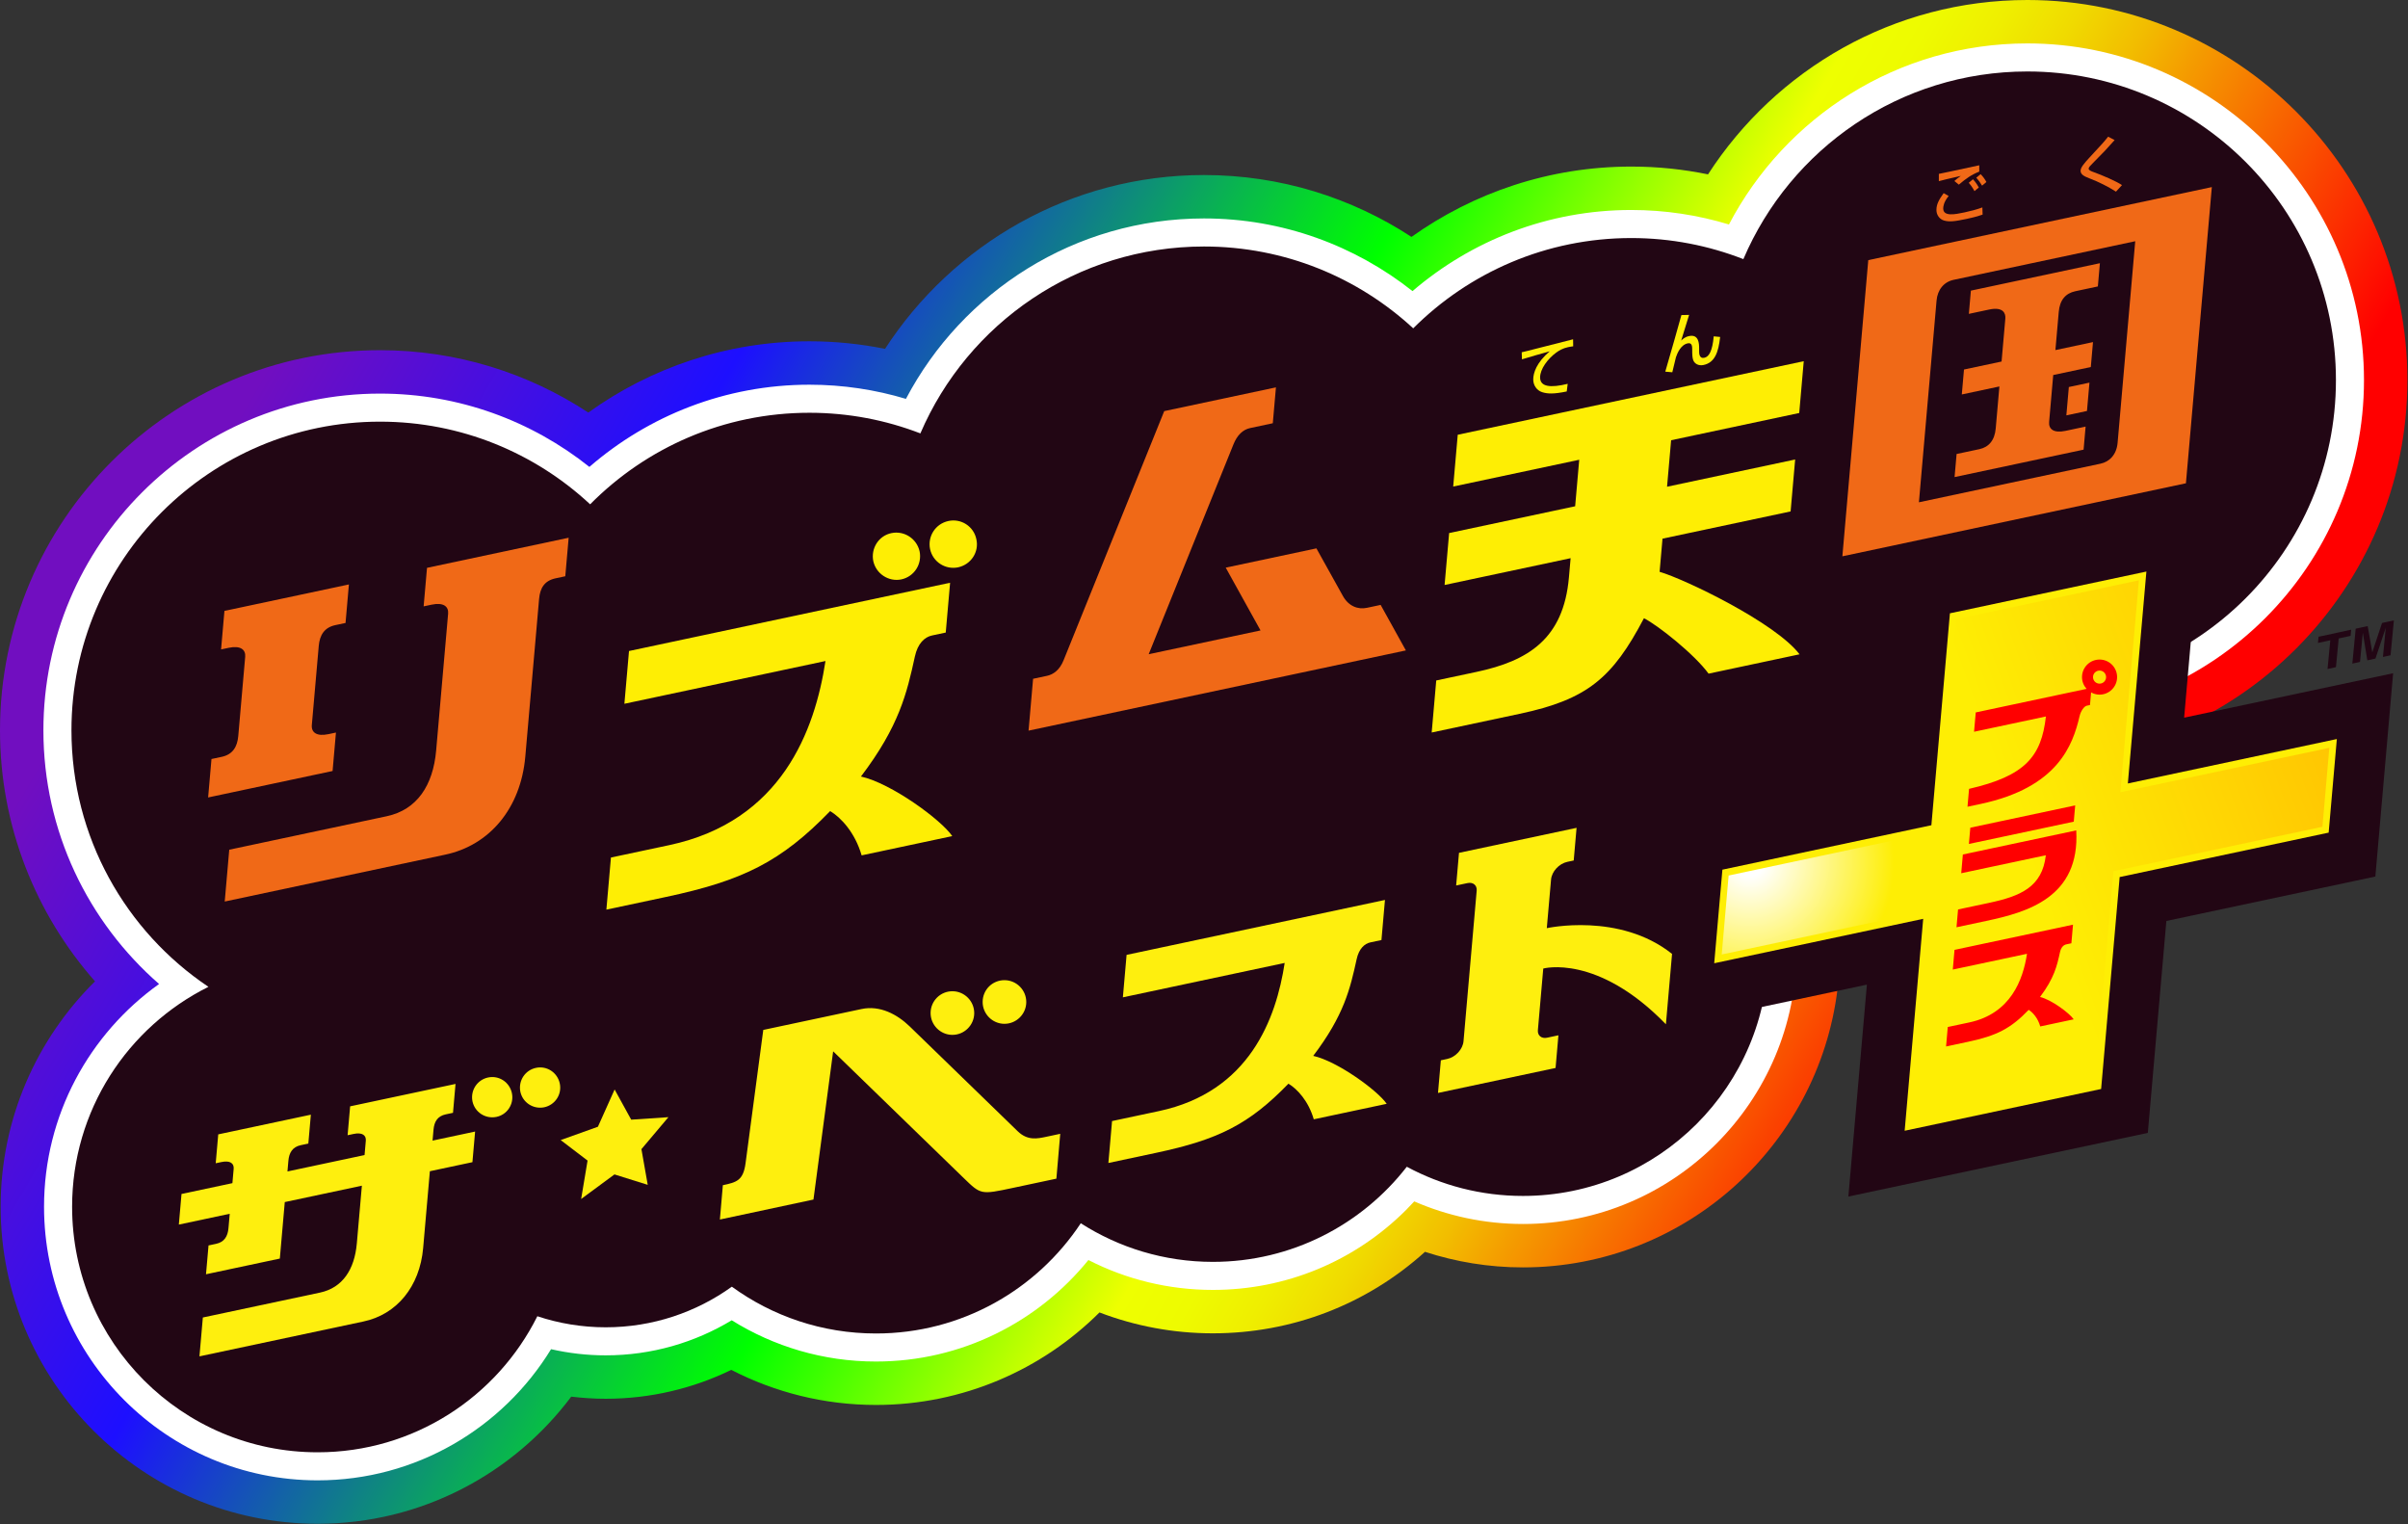 <?xml version="1.0" encoding="UTF-8" standalone="no"?>
<!-- Generator: Adobe Illustrator 25.0.0, SVG Export Plug-In . SVG Version: 6.00 Build 0)  -->

<svg
   version="1.1"
   id="Layer_1"
   x="0px"
   y="0px"
   viewBox="0 0 666.667 421.904"
   xml:space="preserve"
   sodipodi:docname="Rhythm Tengoku The Best+ (リズム天国 ザ・ベスト＋) Logo (Fever Style).svg"
   width="666.667"
   height="421.904"
   inkscape:version="1.2.2 (b0a8486541, 2022-12-01)"
   xmlns:inkscape="http://www.inkscape.org/namespaces/inkscape"
   xmlns:sodipodi="http://sodipodi.sourceforge.net/DTD/sodipodi-0.dtd"
   xmlns:xlink="http://www.w3.org/1999/xlink"
   xmlns="http://www.w3.org/2000/svg"
   xmlns:svg="http://www.w3.org/2000/svg"><rect x="0" y="0" width="666.667" height="421.904" fill="#333333" stroke="none"/><defs
   id="defs79" /><sodipodi:namedview
   id="namedview77"
   pagecolor="#505050"
   bordercolor="#eeeeee"
   borderopacity="1"
   inkscape:showpageshadow="0"
   inkscape:pageopacity="0"
   inkscape:pagecheckerboard="0"
   inkscape:deskcolor="#505050"
   showgrid="false"
   inkscape:zoom="2.844"
   inkscape:cx="409.45851"
   inkscape:cy="226.09001"
   inkscape:window-width="2560"
   inkscape:window-height="1400"
   inkscape:window-x="0"
   inkscape:window-y="0"
   inkscape:window-maximized="1"
   inkscape:current-layer="Layer_1" />
<style
   type="text/css"
   id="style2">
	.st0{fill:url(#Spectrum_1_);}
	.st1{fill:#FFFFFF;}
	.st2{fill:#220614;}
	.st3{fill:#FEEE04;}
	.st4{fill:url(#SVGID_1_);}
	.st5{clip-path:url(#SVGID_3_);fill:url(#SVGID_4_);}
	.st6{fill:#FF0000;}
	.st7{fill:#FEEF0E;}
	.st8{fill:#F06917;}
</style>
<g
   id="Cloud_00000017518880614512439360000012841072752615782043_"
   transform="scale(1.333)">
	<linearGradient
   id="Spectrum_1_"
   gradientUnits="userSpaceOnUse"
   x1="411.134"
   y1="253.977"
   x2="49.333"
   y2="45.091">
		<stop
   offset="0.05"
   style="stop-color:#FF0000"
   id="stop4" />
		<stop
   offset="0.2"
   style="stop-color:#F49F00"
   id="stop6" />
		<stop
   offset="0.226"
   style="stop-color:#F2BD00"
   id="stop8" />
		<stop
   offset="0.258"
   style="stop-color:#F0DA00"
   id="stop10" />
		<stop
   offset="0.289"
   style="stop-color:#EFEE00"
   id="stop12" />
		<stop
   offset="0.32"
   style="stop-color:#EEFB00"
   id="stop14" />
		<stop
   offset="0.35"
   style="stop-color:#EEFF00"
   id="stop16" />
		<stop
   offset="0.5"
   style="stop-color:#00FF00"
   id="stop18" />
		<stop
   offset="0.75"
   style="stop-color:#1D0FFF"
   id="stop20" />
		<stop
   offset="0.95"
   style="stop-color:#710EC0"
   id="stop22" />
	</linearGradient>
	<path
   id="Spectrum"
   class="st0"
   d="m 421.064,0 c -27.788,3.1e-4 -52.25,14.447 -66.32,36.21 -5.149,-1.06 -10.478,-1.618 -15.936,-1.618 -17.005,0 -32.757,5.423 -45.657,14.605 -12.4,-8.113 -27.199,-12.849 -43.091,-12.849 -27.741,0 -52.167,14.397 -66.248,36.098 -5.075,-1.028 -10.323,-1.572 -15.696,-1.572 -17.125,0 -32.98,5.499 -45.931,14.8 C 109.754,77.497 94.896,72.722 78.936,72.722 35.411,72.722 0,108.132 0,151.658 c 0,19.967 7.467,38.213 19.735,52.13 -12.091,11.943 -19.601,28.514 -19.601,46.811 0,36.298 29.531,65.83 65.83,65.83 21.519,0 40.659,-10.38 52.678,-26.395 2.356,0.279 4.74,0.437 7.149,0.437 9.35,0 18.203,-2.16 26.094,-6 9.014,4.645 19.223,7.285 30.043,7.285 18.101,0 34.517,-7.346 46.429,-19.209 7.418,2.837 15.363,4.337 23.543,4.336 16.437,0 31.953,-5.986 44.063,-16.923 6.411,2.089 13.245,3.233 20.345,3.233 34.141,0 62.288,-26.128 65.514,-59.437 19.37,-8.05 34.082,-25.094 38.923,-45.891 0.107,4.3e-4 0.213,0.008 0.321,0.008 C 464.59,157.872 500,122.462 500,78.936 500,35.411 464.59,0 421.064,0 Z"
   style="fill:url(#Spectrum_1_)" />
	<path
   id="White"
   class="st1"
   d="M 421.064,9.014 C 394.165,9.014 370.781,24.292 359.091,46.616 352.668,44.665 345.861,43.606 338.809,43.606 c -17.337,0 -33.208,6.357 -45.44,16.844 -11.92,-9.434 -26.961,-15.088 -43.308,-15.088 -26.845,0 -50.191,15.215 -61.905,37.467 -6.352,-1.904 -13.076,-2.941 -20.039,-2.941 -17.461,0 -33.435,6.448 -45.702,17.07 -11.946,-9.516 -27.055,-15.222 -43.479,-15.222 -38.555,0 -69.922,31.367 -69.922,69.922 0,21.001 9.319,39.854 24.024,52.682 -14.445,10.312 -23.89,27.198 -23.89,46.258 0,31.328 25.488,56.816 56.816,56.816 20.499,0 38.495,-10.915 48.488,-27.236 3.679,0.835 7.474,1.278 11.338,1.278 9.571,0 18.531,-2.663 26.183,-7.282 8.703,5.423 18.966,8.567 29.954,8.567 17.796,0 33.7,-8.23 44.126,-21.078 7.906,4.048 16.708,6.205 25.846,6.205 15.176,0 29.444,-5.91 40.175,-16.641 0.568,-0.568 1.115,-1.151 1.656,-1.739 6.925,3.011 14.556,4.69 22.576,4.69 31.328,0 56.816,-25.488 56.816,-56.816 0,-0.017 -10e-4,-0.034 -10e-4,-0.051 21.637,-6.572 37.845,-25.725 40.067,-48.908 2.587,0.291 5.212,0.456 7.875,0.456 38.556,0 69.922,-31.367 69.922,-69.922 0,-38.555 -31.366,-69.922 -69.922,-69.922 z" />
	<path
   id="Black"
   class="st2"
   d="m 421.065,14.842 c -26.48,6e-5 -49.206,16.06 -58.978,38.97 -7.218,-2.816 -15.063,-4.378 -23.277,-4.378 -17.686,0 -33.698,7.164 -45.295,18.747 -11.423,-10.543 -26.683,-16.991 -43.453,-16.991 -26.418,6e-5 -49.096,15.986 -58.906,38.81 -7.152,-2.757 -14.915,-4.284 -23.039,-4.284 -17.817,0 -33.931,7.275 -45.548,19.01 C 111.126,94.083 95.796,87.563 78.936,87.563 c -35.399,0 -64.095,28.696 -64.095,64.095 0,22.205 11.295,41.769 28.449,53.271 -16.779,8.347 -28.315,25.657 -28.315,45.67 6e-5,28.16 22.829,50.989 50.989,50.989 19.989,-6e-5 37.28,-11.508 45.639,-28.254 4.462,1.482 9.229,2.297 14.188,2.297 9.782,0 18.826,-3.132 26.208,-8.433 8.406,6.107 18.743,9.718 29.928,9.718 17.774,-6e-5 33.416,-9.1 42.543,-22.889 7.922,5.067 17.328,8.016 27.429,8.016 16.386,0 30.957,-7.739 40.285,-19.751 7.182,3.864 15.395,6.061 24.122,6.061 28.16,0 50.989,-22.828 50.989,-50.989 0,-1.52 -0.079,-3.021 -0.21,-4.508 23.15,-4.82 40.544,-25.334 40.544,-49.914 0,-0.449 -0.022,-0.893 -0.034,-1.339 4.344,0.929 8.847,1.429 13.469,1.429 35.398,-6e-5 64.095,-28.696 64.095,-64.095 -7e-5,-35.398 -28.696,-64.095 -64.095,-64.095 z" />
</g>
<g
   id="_xFF0B__00000023978629862808746240000012705924551133601969_"
   transform="scale(1.333)">
	<g
   id="_xFF0B__00000173140946624033897590000005884751654392479132_">
		<polygon
   class="st2"
   points="391.437,162.254 348.031,171.48 344.338,213.697 387.743,204.471 383.893,248.48 446.089,235.26 449.94,191.251 493.344,182.025 497.038,139.808 453.633,149.033 457.483,105.024 395.287,118.244 "
   id="polygon29" />
		<polygon
   class="st3"
   points="401.135,171.371 357.731,180.597 356.03,200.033 399.435,190.807 395.585,234.817 436.39,226.143 440.241,182.133 483.646,172.907 485.346,153.471 441.941,162.697 445.791,118.688 404.986,127.361 "
   id="polygon31" />
		
			<linearGradient
   id="SVGID_1_"
   gradientUnits="userSpaceOnUse"
   x1="358.045"
   y1="199.57"
   x2="483.274"
   y2="153.99"
   gradientTransform="translate(0.029,-0.028)">
			<stop
   offset="0.5"
   style="stop-color:#FEEE04"
   id="stop33" />
			<stop
   offset="1"
   style="stop-color:#FFC602"
   id="stop35" />
		</linearGradient>
		<polygon
   class="st4"
   points="402.429,172.587 359.024,181.812 357.589,198.211 400.994,188.985 397.144,232.995 435.097,224.928 438.947,180.918 482.352,171.692 483.787,155.293 440.382,164.519 444.232,120.509 406.279,128.577 "
   id="polygon38"
   style="fill:url(#SVGID_1_)" />
		<g
   id="g53">
			<defs
   id="defs41">
				<polygon
   id="SVGID_2_"
   points="402.429,172.587 359.024,181.812 357.589,198.211 400.994,188.985 " />
			</defs>
			<clipPath
   id="SVGID_3_">
				<use
   xlink:href="#SVGID_2_"
   style="overflow:visible"
   id="use43" />
			</clipPath>
			
				<radialGradient
   id="SVGID_4_"
   cx="357.35"
   cy="164.834"
   r="33.786"
   gradientTransform="matrix(0.888,0,0,0.888,46.095,32.555)"
   gradientUnits="userSpaceOnUse">
				<stop
   offset="0.1"
   style="stop-color:#FFFFFF"
   id="stop46" />
				<stop
   offset="1"
   style="stop-color:#FEEE04"
   id="stop48" />
			</radialGradient>
			<circle
   class="st5"
   cx="364.919"
   cy="180.854"
   r="30"
   clip-path="url(#SVGID_3_)"
   id="circle51"
   style="fill:url(#SVGID_4_)" />
		</g>
	</g>
	<path
   d="m 405.583,201.344 15.411,-3.276 c -0.817,5.368 -3.363,12.42 -11.991,14.254 l -4.463,0.948 -0.353,4.041 4.561,-0.969 c 5.905,-1.255 8.831,-2.712 12.592,-6.631 0.838,0.511 1.902,1.671 2.408,3.443 l 6.945,-1.477 c -0.847,-1.27 -4.673,-4.114 -6.991,-4.641 2.935,-3.897 3.527,-6.463 4.141,-9.293 0.218,-1.024 0.752,-1.515 1.317,-1.636 l 1.052,-0.223 0.338,-3.864 -24.609,5.231 z"
   style="fill:#ff0000;fill-opacity:1;fill-rule:nonzero;stroke:none;stroke-width:1"
   id="path92"
   inkscape:label="ス_00000160911995088544112370000005242546550198220702_" />
	<path
   id="ラ_00000114056871430565657440000016529277418042836376_"
   class="st6"
   d="m 430.708,170.628 -21.781,4.63 0.295,-3.377 21.781,-4.63 z m 0.513,1.815 -23.548,5.005 -0.34,3.891 17.572,-3.735 c -0.743,6.613 -5.266,8.502 -11.814,9.894 l -6.416,1.364 -0.323,3.697 6.172,-1.312 c 8.475,-1.801 19.505,-4.863 18.697,-18.804 z" />
	<path
   id="プ_00000142854579260606841270000017491025503693266609_"
   class="st6"
   d="m 436.095,136.965 c -2.013,-0.018 -3.659,1.6 -3.677,3.613 -0.008,0.955 0.359,1.82 0.954,2.475 l -23.022,4.893 -0.351,4.013 14.922,-3.172 c -0.938,8.356 -4.332,12.349 -15.96,15.03 l -0.325,3.713 2.716,-0.577 c 15.976,-3.396 19.147,-12.124 20.57,-18.261 0.235,-1.012 0.917,-2.02 1.483,-2.14 l 0.671,-0.143 0.23,-2.625 c 0.514,0.285 1.095,0.464 1.724,0.469 2.013,0.018 3.659,-1.6 3.677,-3.613 0.018,-2.013 -1.6,-3.659 -3.613,-3.676 z m -0.044,5.004 c -0.751,-0.007 -1.354,-0.62 -1.347,-1.371 0.007,-0.751 0.62,-1.354 1.371,-1.347 0.751,0.007 1.354,0.62 1.347,1.371 -0.007,0.751 -0.62,1.354 -1.371,1.347 z" />
</g>
<g
   id="リズム天国_ザ_x30FB_ベスト"
   transform="scale(1.333)">
	<path
   id="ト_00000165925890065150918060000006385339720981279673_"
   class="st7"
   d="m 321.26,192.746 0.883,-10.094 c 0.145,-1.662 1.654,-3.309 3.377,-3.675 l 1.33,-0.283 0.593,-6.781 -24.419,5.19 -0.593,6.781 2.362,-0.502 c 1.155,-0.246 2.001,0.462 1.905,1.565 l -2.737,31.279 c -0.145,1.662 -1.654,3.309 -3.377,3.675 l -1.33,0.283 -0.593,6.781 24.419,-5.19 0.593,-6.781 -2.362,0.502 c -1.155,0.245 -2.001,-0.462 -1.905,-1.565 l 1.12,-12.801 c 0,0 11.23,-3.11 25.47,11.574 l 1.278,-14.612 c -10.9,-8.697 -26.015,-5.346 -26.015,-5.346 z" />
	<path
   d="m 272.748,219.265 c 6.391,-8.409 7.676,-13.939 9.009,-20.038 0.472,-2.207 1.636,-3.268 2.869,-3.53 l 2.292,-0.487 0.729,-8.323 -53.662,11.406 -0.772,8.817 33.607,-7.143 c -1.771,11.565 -7.308,26.767 -26.121,30.766 l -9.733,2.069 -0.762,8.706 9.949,-2.116 c 12.877,-2.736 19.255,-5.891 27.448,-14.351 1.828,1.095 4.153,3.587 5.261,7.399 l 15.145,-3.219 c -1.853,-2.731 -10.205,-8.834 -15.259,-9.956"
   style="fill:#feef0e;fill-opacity:1;fill-rule:nonzero;stroke:none;stroke-width:1"
   id="path108"
   inkscape:label="ス_00000124847756189492409450000002889013363606746276_" />
	<path
   id="ベ"
   class="st7"
   d="m 197.849,205.844 c 2.492,0.022 4.513,2.078 4.491,4.57 -0.022,2.492 -2.078,4.513 -4.57,4.491 -2.492,-0.022 -4.513,-2.078 -4.491,-4.57 0.022,-2.492 2.046,-4.513 4.57,-4.491 z m 10.81,-2.297 c 2.492,0.022 4.513,2.078 4.491,4.57 -0.022,2.492 -2.078,4.513 -4.57,4.491 -2.492,-0.022 -4.513,-2.078 -4.491,-4.57 0.022,-2.524 2.046,-4.513 4.57,-4.491 z m 11.545,31.904 -2.925,0.622 c -1.866,0.397 -3.872,0.823 -5.914,-1.158 l -22.431,-21.768 c -2.589,-2.51 -6.179,-4.42 -9.984,-3.611 l -20.422,4.341 -3.679,27.671 c -0.48,3.611 -1.861,3.967 -4.716,4.574 l -0.617,7.128 19.434,-4.147 4.092,-30.779 27.155,26.353 c 3.525,3.42 3.525,3.42 10.156,2.011 l 9.054,-1.924 z" />
	<polygon
   id="_x2605_"
   class="st7"
   points="124.183,233.984 116.45,236.75 122.034,241.011 120.7,248.988 127.621,243.885 134.528,246.048 133.222,238.633 138.826,231.994 131.097,232.514 127.652,226.247 " />
	<path
   id="ザ"
   class="st7"
   d="m 89.838,236.863 8.838,-1.879 -0.556,6.358 -8.838,1.879 -1.396,15.954 c -0.703,8.034 -5.523,13.813 -12.413,15.254 l -34.048,7.237 0.706,-8.07 24.348,-5.175 c 4.678,-1.001 7.158,-4.798 7.633,-10.222 l 1.048,-11.976 -16.013,3.404 -1.027,11.733 -15.334,3.259 0.524,-5.987 1.583,-0.337 c 1.703,-0.362 2.411,-1.564 2.558,-3.236 l 0.263,-3.003 -10.571,2.247 0.556,-6.358 10.571,-2.247 0.26,-2.97 c 0.098,-1.127 -0.717,-1.801 -2.559,-1.41 l -1.168,0.248 0.525,-5.998 19.235,-4.089 -0.525,5.999 -1.58,0.336 c -1.708,0.363 -2.415,1.568 -2.56,3.225 l -0.195,2.229 16.013,-3.404 0.26,-2.972 c 0.099,-1.127 -0.722,-1.798 -2.561,-1.407 l -1.221,0.26 0.525,-5.998 21.891,-4.653 -0.525,5.999 -1.498,0.318 c -1.727,0.367 -2.405,1.518 -2.553,3.215 z m 26.428,-11.849 c -0.473,-2.271 -2.662,-3.736 -4.933,-3.263 -2.271,0.473 -3.703,2.662 -3.263,4.933 0.473,2.271 2.662,3.703 4.933,3.263 2.271,-0.473 3.736,-2.662 3.263,-4.933 z m -14.879,-1.262 c -2.271,0.473 -3.703,2.662 -3.263,4.933 0.473,2.271 2.662,3.703 4.933,3.263 2.271,-0.44 3.736,-2.662 3.263,-4.933 -0.473,-2.271 -2.662,-3.736 -4.933,-3.263 z" />
	<path
   id="国"
   class="st8"
   d="m 429.683,80.37 4.282,-0.91 -0.515,5.885 -4.282,0.91 z m 3.484,8.215 -4.166,0.886 c -2.433,0.517 -3.545,-0.328 -3.411,-1.86 l 0.851,-9.732 7.807,-1.66 0.453,-5.179 -7.807,1.659 0.694,-7.927 c 0.22,-2.516 1.448,-3.871 3.447,-4.296 l 4.678,-0.994 0.422,-4.825 -26.795,5.695 -0.422,4.825 4.218,-0.897 c 2.948,-0.627 3.45,0.824 3.36,1.86 l -0.782,8.934 -7.807,1.66 -0.453,5.179 7.807,-1.659 -0.763,8.725 c -0.217,2.482 -1.463,3.884 -3.396,4.295 l -4.73,1.005 -0.419,4.793 26.795,-5.695 z m 26.216,-49.734 -5.381,61.509 -71.353,15.166 5.381,-61.509 z m -15.908,11.242 -37.711,8.016 c -2.027,0.425 -3.356,2.052 -3.553,4.318 l -3.664,41.879 37.711,-8.016 c 1.875,-0.388 3.341,-1.892 3.553,-4.318 z" />
	<path
   id="く"
   class="st8"
   d="m 434.735,35.703 c -0.366,-0.133 -0.933,-0.342 -0.933,-0.672 3.1e-4,-0.277 0.253,-0.542 0.871,-1.161 2.462,-2.487 2.739,-2.771 4.52,-4.784 l -1.349,-0.702 c -0.884,1.111 -1.224,1.486 -3.775,4.23 -1.313,1.413 -1.945,2.207 -1.945,2.853 -6.7e-4,0.844 0.908,1.205 1.929,1.607 1.903,0.743 3.719,1.636 5.42,2.725 l 1.25,-1.36 c -1.147,-0.785 -4.135,-2.075 -5.988,-2.735 z" />
	<path
   id="ご"
   class="st8"
   d="m 409.77,37.225 c 0.666,0.702 1.1,1.494 1.216,1.71 l -0.897,0.753 c -0.576,-1.042 -0.985,-1.491 -1.19,-1.728 z m 1.895,1.325 0.896,-0.753 c -0.269,-0.519 -0.691,-1.125 -1.202,-1.632 l -0.897,0.74 c 0.499,0.55 0.755,0.897 1.203,1.645 z m -3.693,5.565 c -1.922,0.409 -4.382,0.904 -4.38,-0.837 3.1e-4,-0.281 0.053,-1.27 1.13,-2.583 l -1.037,-0.583 c -0.936,1.297 -1.5,2.261 -1.501,3.492 -9.2e-4,1.058 0.677,1.932 1.561,2.185 1.088,0.318 2.177,0.207 4.7,-0.33 1.986,-0.422 2.882,-0.733 3.331,-0.895 l -0.05,-1.489 c -1.242,0.452 -2.498,0.772 -3.753,1.039 z m -2.057,-6.525 0.922,0.755 c 1.486,-1.267 2.627,-2.072 4.241,-2.709 l 10e-4,-1.312 c -0.82,0.174 -4.868,1.048 -5.777,1.241 -0.64,0.136 -2.229,0.474 -2.614,0.542 l -10e-4,1.513 c 0.82,-0.228 1.922,-0.489 4.561,-1.09 -0.834,0.606 -0.924,0.679 -1.334,1.06 z" />
	<path
   d="m 344.689,118.745 0.603,-6.885 26.606,-5.656 0.944,-10.784 -26.607,5.656 0.845,-9.656 26.607,-5.655 0.94,-10.758 -71.865,15.276 -0.942,10.757 26.174,-5.564 -0.845,9.657 -26.173,5.563 -0.944,10.784 26.174,-5.564 -0.349,3.988 c -1.117,12.77 -8.447,17.334 -19.171,19.621 l -8.389,1.783 -0.945,10.808 18.268,-3.883 c 14.03,-2.976 19.272,-7.398 25.819,-19.851 2.868,1.441 10.475,7.469 13.421,11.51 l 18.893,-4.016 c -4.974,-6.557 -23.906,-15.644 -29.064,-17.131"
   style="fill:#feee04;fill-opacity:1;fill-rule:nonzero;stroke:none;stroke-width:1"
   id="path136"
   inkscape:label="天" />
	<path
   id="ん"
   class="st3"
   d="m 355.928,69.846 c -0.272,2.98 -0.934,4.237 -1.952,4.453 -1.08,0.23 -1.078,-0.98 -1.078,-1.365 l 10e-4,-0.571 c 0.002,-0.957 -0.045,-3.006 -2.091,-2.571 -0.864,0.184 -1.36,0.661 -1.64,0.933 0.218,-0.763 1.392,-4.48 1.648,-5.332 l -1.6,0.035 c -0.563,2.006 -2.353,8.404 -3.35,11.751 l 1.46,0.128 c 0.09,-0.378 0.73,-3.051 0.756,-3.123 0.268,-0.801 0.996,-2.576 2.432,-2.881 0.953,-0.203 0.952,0.661 0.95,1.511 l -7.9e-4,0.452 c -5.5e-4,0.293 0.036,1.081 0.212,1.536 0.279,0.724 1.091,1.216 2.133,0.995 2.338,-0.497 3.104,-2.613 3.453,-5.822 z" />
	<path
   id="て"
   class="st3"
   d="m 323.209,73.225 c 0.583,-0.421 1.339,-0.893 2.453,-1.13 0.533,-0.113 0.818,-0.148 1.078,-0.178 l -0.023,-1.458 c -1.276,0.323 -6.963,1.765 -8.028,2.043 -0.854,0.221 -1.785,0.47 -2.639,0.652 l 0.047,1.466 c 1.921,-0.577 3.841,-1.14 5.774,-1.667 -2.766,2.349 -3.425,4.509 -3.428,5.843 -0.002,1.205 0.726,2.28 1.84,2.639 1.127,0.369 2.452,0.411 5.116,-0.142 l 0.201,-1.584 c -3.568,0.875 -5.735,0.636 -5.731,-1.333 0.003,-1.748 1.58,-3.858 3.341,-5.151 z" />
	<path
   id="ム_00000161625467416271802300000000863895327961210793_"
   class="st8"
   d="m 286.751,125.616 -2.841,0.604 c -1.859,0.4 -3.805,-0.313 -5.003,-2.465 l -5.496,-9.879 -18.835,4.003 7.228,13.04 -23.231,4.938 17.612,-43.592 c 0.77,-1.905 1.942,-3.039 3.44,-3.368 l 4.727,-1.005 0.652,-7.45 -23.2,4.931 -20.912,51.76 c -0.81,2.005 -2.118,2.932 -3.449,3.215 l -2.876,0.611 -0.942,10.769 78.367,-16.658 z" />
	<path
   d="m 202.786,111.99 c -0.535,-2.686 -3.184,-4.383 -5.824,-3.793 -2.69,0.585 -4.332,3.188 -3.794,5.824 0.585,2.69 3.189,4.332 5.825,3.793 2.69,-0.585 4.382,-3.184 3.793,-5.824 m -23.972,49.265 c 7.943,-10.45 9.539,-17.323 11.196,-24.902 0.588,-2.744 2.033,-4.062 3.566,-4.387 l 2.849,-0.606 0.905,-10.344 -66.69,14.176 -0.959,10.957 41.766,-8.878 c -2.202,14.374 -9.082,33.267 -32.463,38.237 l -12.096,2.571 -0.947,10.819 12.365,-2.629 c 16.003,-3.401 23.929,-7.321 34.111,-17.835 2.272,1.36 5.161,4.457 6.538,9.195 l 18.823,-4 c -2.304,-3.395 -12.683,-10.979 -18.964,-12.374 m 2.563,-44.728 c -0.538,-2.636 1.108,-5.289 3.794,-5.824 2.636,-0.539 5.235,1.154 5.824,3.793 0.539,2.636 -1.103,5.24 -3.793,5.825 -2.636,0.539 -5.235,-1.154 -5.825,-3.794"
   style="fill:#feee04;fill-opacity:1;fill-rule:nonzero;stroke:none;stroke-width:1"
   id="path152"
   inkscape:label="ズ" />
	<path
   id="リ"
   class="st8"
   d="m 69.076,160.107 -25.85,5.495 0.698,-7.983 2.127,-0.452 c 2.289,-0.487 3.24,-2.091 3.435,-4.321 l 1.439,-16.444 c 0.131,-1.502 -0.965,-2.4 -3.44,-1.874 l -1.57,0.333 0.7,-7.999 25.85,-5.495 -0.7,7.999 -2.123,0.451 c -2.295,0.488 -3.245,2.096 -3.438,4.306 l -1.439,16.444 c -0.132,1.512 0.976,2.413 3.444,1.889 l 1.565,-0.333 z m 19.611,-42.187 -0.7,7.999 1.641,-0.349 c 2.471,-0.525 3.575,0.367 3.443,1.87 L 90.585,155.852 c -0.633,7.233 -3.964,12.302 -10.25,13.646 l -32.721,6.955 -0.941,10.762 45.756,-9.726 c 9.26,-1.937 15.733,-9.653 16.671,-20.366 l 2.864,-32.737 c 0.198,-2.263 1.108,-3.799 3.429,-4.292 l 2.013,-0.428 0.7,-7.999 z" />
</g>
<path
   id="_x2122_"
   class="st2"
   d="m 662.761,171.736 -0.928,9.66 -2.1,0.456 0.775,-8.07 -2.851,8.521 -2.248,0.488 -1.25,-7.63 -0.775,8.07 -2.125,0.462 0.928,-9.662 3.32,-0.72 1.265,7.227 0.025,-0.005 2.688,-8.087 z m -21.023,6.242 3.418,-0.742 -0.764,7.948 2.327,-0.505 0.764,-7.948 3.295,-0.715 0.164,-1.708 -9.04,1.963 z"
   style="stroke-width:1.333" />
</svg>
